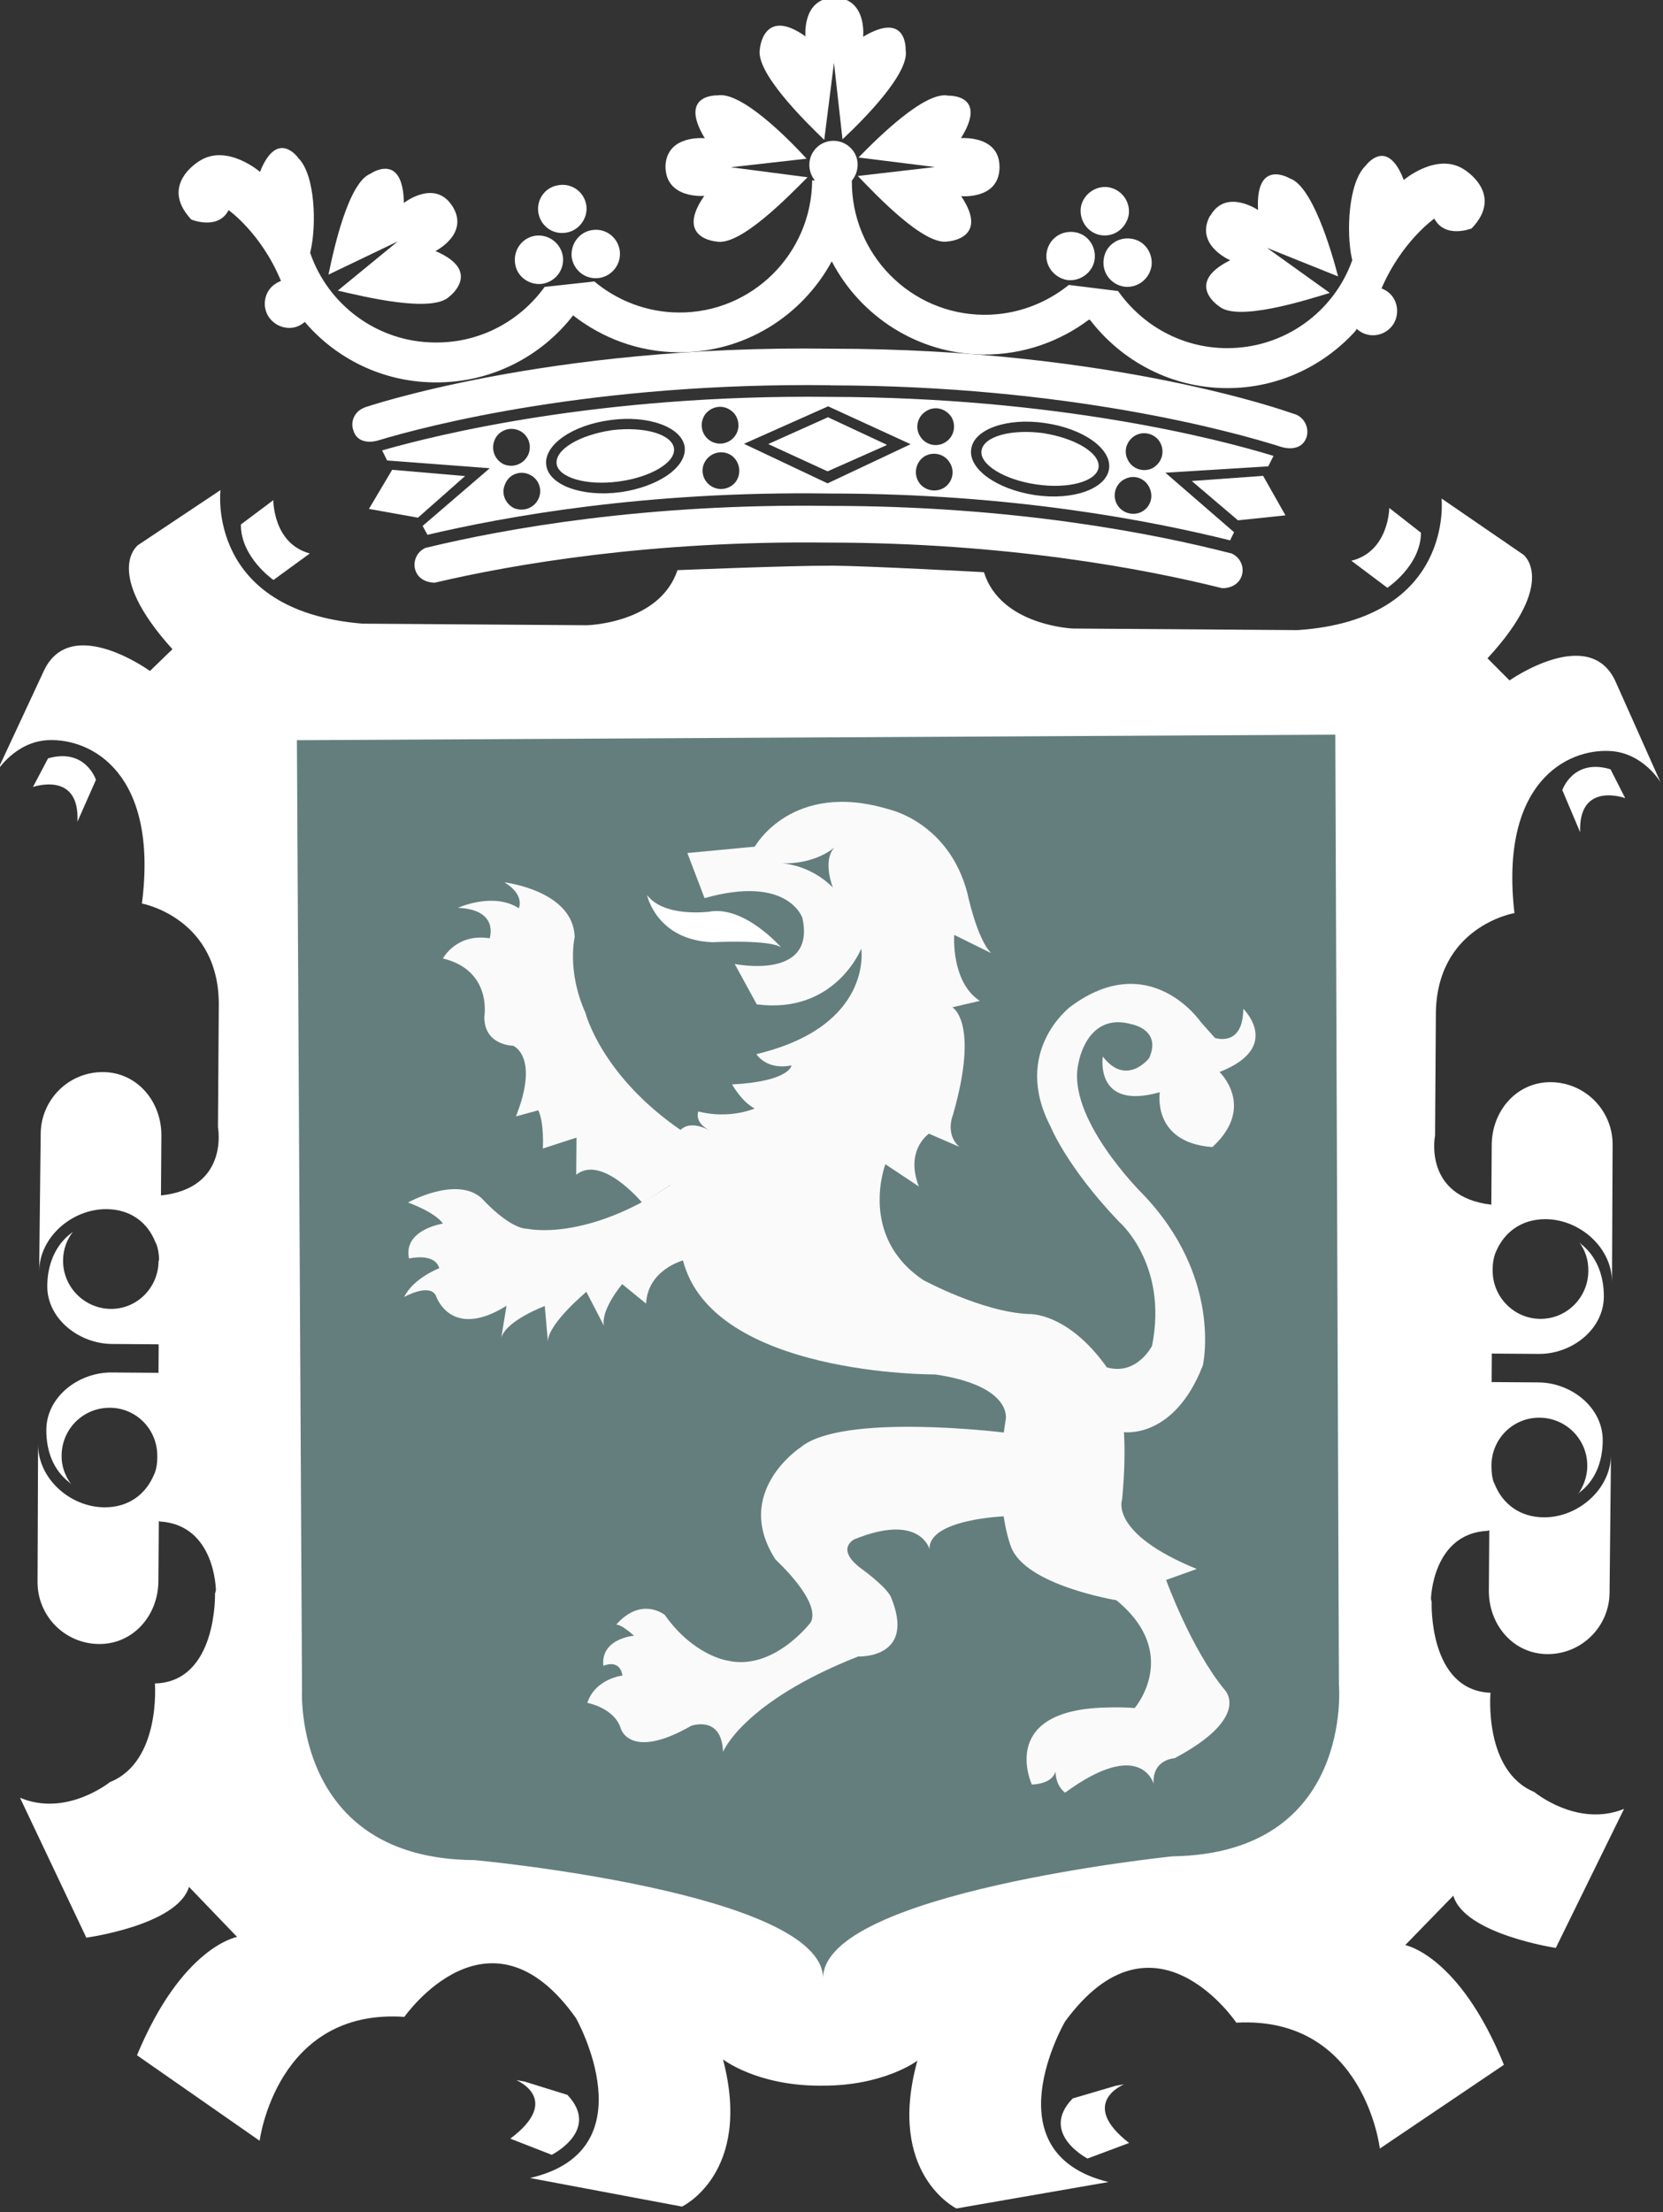 <?xml version="1.0" encoding="UTF-8" standalone="no"?>
<svg
   xmlns:dc="http://purl.org/dc/elements/1.1/"
   xmlns:cc="http://creativecommons.org/ns#"
   xmlns:rdf="http://www.w3.org/1999/02/22-rdf-syntax-ns#"
   xmlns:svg="http://www.w3.org/2000/svg"
   xmlns="http://www.w3.org/2000/svg"
   xmlns:sodipodi="http://sodipodi.sourceforge.net/DTD/sodipodi-0.dtd"
   xmlns:inkscape="http://www.inkscape.org/namespaces/inkscape"
   id="svg983"
   version="1.1"
   viewBox="0 0 71.004 94.416"
   height="94.416mm"
   width="71.004mm"
   sodipodi:docname="logoaytoblanco1.svg"
   inkscape:version="0.92.3 (2405546, 2018-03-11)">
  <rect x="0" y="0" width="71.004" height="94.416" fill="#333333" stroke="none"/>
  <sodipodi:namedview
     pagecolor="#ffffff"
     bordercolor="#666666"
     borderopacity="1"
     objecttolerance="10"
     gridtolerance="10"
     guidetolerance="10"
     inkscape:pageopacity="0"
     inkscape:pageshadow="2"
     inkscape:window-width="1920"
     inkscape:window-height="1015"
     id="namedview50"
     showgrid="false"
     inkscape:zoom="2.1648716"
     inkscape:cx="134.18111"
     inkscape:cy="174.7289"
     inkscape:window-x="0"
     inkscape:window-y="0"
     inkscape:window-maximized="1"
     inkscape:current-layer="svg983" />
  <defs
     id="defs977" />
  <g
     transform="rotate(-0.665,-8082.493,2188.706)"
     id="layer1">
    <g
       id="g2491"
       transform="matrix(0.938,0,0,0.939,1298.757,-2246.51)">
      <g
         id="g1660">
        <path
           id="path2407"
           style="fill:#ffffff;fill-opacity:1;fill-rule:nonzero;stroke:none;stroke-width:0.456"
           d="m -1356.314,2526.999 -0.703,1.294 c 0,0 2.149,-0.729 2.006,1.601 l 0.865,-1.893 c 0,0 -0.456,-1.469 -2.169,-1.002 0,0 1.713,-0.467 0,0"
           inkscape:connector-curvature="0" />
        <path
           id="path2409"
           style="fill:#ffffff;fill-opacity:1;fill-rule:nonzero;stroke:none;stroke-width:0.456"
           d="m -1347.415,2516.472 1.49,-1.089 c 0,0 -0.037,1.976 1.634,2.442 l -1.669,1.185 c 0,0 -1.482,-1.043 -1.454,-2.538 0,0 -0.028,1.496 0,0"
           inkscape:connector-curvature="0" />
        <path
           id="path2411"
           style="fill:#ffffff;fill-opacity:1;fill-rule:nonzero;stroke:none;stroke-width:0.456"
           d="m -1335.7,2587.319 c 0,0 2.105,0.897 -0.304,2.657 l 1.877,0.756 c 0,0 2.25,-1.089 0.745,-2.715 l -1.946,-0.629"
           inkscape:connector-curvature="0" />
        <path
           id="path2413"
           style="fill:#ffffff;fill-opacity:1;fill-rule:nonzero;stroke:none;stroke-width:0.456"
           d="m -1285.205,2528.32 0.654,1.319 c 0,0 -2.126,-0.809 -2.069,1.526 l -0.789,-1.924 c 0,0 0.508,-1.452 2.204,-0.921 0,0 -1.696,-0.53 0,0"
           inkscape:connector-curvature="0" />
        <path
           id="path2415"
           style="fill:#ffffff;fill-opacity:1;fill-rule:nonzero;stroke:none;stroke-width:0.456"
           d="m -1293.706,2517.47 -1.43,-1.143 c 0,0 -0.037,1.976 -1.753,2.379 l 1.623,1.247 c 0,0 1.532,-0.987 1.56,-2.482 0,0 -0.028,1.496 0,0"
           inkscape:connector-curvature="0" />
        <path
           id="path2417"
           style="fill:#ffffff;fill-opacity:1;fill-rule:nonzero;stroke:none;stroke-width:0.456"
           d="m -1308.04,2587.833 c 0,0 -2.122,0.819 0.198,2.666 l -1.901,0.686 c 0,0 -2.201,-1.172 -0.642,-2.74 l 1.978,-0.556"
           inkscape:connector-curvature="0" />
        <path
           id="path2419"
           style="fill:#ffffff;fill-opacity:1;fill-rule:nonzero;stroke:none;stroke-width:0.456"
           d="m -1320.548,2518.654 c 1.647,0.03 6.929,0.378 6.929,0.378 0.733,2.45 4.032,2.608 4.032,2.608 l 10.22,0.19 c 7.146,-0.402 6.616,-5.905 6.616,-5.905 l 3.696,2.598 c 0,0 1.576,1.24 -1.69,4.689 l 0.992,1.016 c 0,0 3.657,-2.502 4.817,0.09 l 2,4.618 c 0,0 -0.759,-1.332 -2.253,-1.445 -2.012,-0.148 -5.077,1.402 -4.464,7.314 0,0 -3.614,0.565 -3.631,4.644 l -0.1,5.427 c 0,0 -0.593,2.762 2.524,3.171 l -3e-4,0.017 0.051,-2.738 c 0.028,-1.549 1.173,-2.846 2.722,-2.817 1.568,0.03 2.809,1.327 2.78,2.88 l -0.1,6.246 c 0.028,-1.56 -1.421,-2.873 -2.983,-2.902 -1.098,-0.021 -1.902,0.57 -2.287,1.463 l -0.025,0.058 c -0.086,0.216 -0.126,0.461 -0.13,0.71 v 0.072 c -0.023,1.196 0.937,2.203 2.137,2.225 1.211,0.023 2.194,-0.948 2.216,-2.144 0.018,-0.504 -0.132,-0.946 -0.394,-1.313 l 0.079,0.081 c 0.663,0.529 1.026,1.391 1.008,2.402 -0.028,1.499 -1.499,2.594 -2.988,2.566 l -2.144,-0.04 v 0.142 l -0.021,1.13 v 0.023 l 2.135,0.04 c 1.494,0.028 2.919,1.176 2.891,2.676 -0.019,1.024 -0.396,1.845 -1.096,2.357 l -0.072,0.093 c 0.265,-0.369 0.443,-0.811 0.452,-1.297 0.023,-1.211 -0.938,-2.203 -2.146,-2.225 -1.209,-0.023 -2.194,0.933 -2.216,2.144 v 0.072 c 0,0.244 0.023,0.486 0.093,0.688 l 0.039,0.081 c 0.35,0.91 1.124,1.526 2.228,1.546 1.549,0.028 3.056,-1.234 3.086,-2.801 l -0.137,6.258 c -0.028,1.553 -1.317,2.79 -2.865,2.761 -1.554,-0.028 -2.657,-1.364 -2.628,-2.925 l 0.051,-2.729 -0.039,-7e-4 -0.017,0.018 c -2.538,0.081 -2.634,3.068 -2.634,3.068 l 0.03,0.142 c 0,0 -0.204,4.007 2.63,4.154 0,0 -0.365,3.546 1.939,4.533 0,0 1.945,1.653 4.078,0.815 l -3.179,6.282 c 0,0 -4.148,-0.67 -4.637,-2.428 l -2.216,2.221 c 0,0 2.456,0.482 4.429,5.493 l -5.692,3.741 c 0,0 -0.629,-6.046 -6.466,-5.798 0,0 -3.679,-5.617 -7.793,-0.144 0,0 -3.546,5.919 1.891,7.32 l -6.935,1.121 c 0,0 -3.183,-1.598 -1.7,-6.736 0,0 -1.54,1.136 -4.371,1.084 l -0.021,-6e-4 h -0.104 l -0.019,-3e-4 c -2.84,-0.053 -4.33,-1.245 -4.33,-1.245 1.296,5.189 -1.946,6.668 -1.946,6.668 l -6.901,-1.379 c 5.494,-1.198 2.176,-7.244 2.176,-7.244 -3.894,-5.62 -7.809,-0.146 -7.809,-0.146 -5.821,-0.464 -6.654,5.554 -6.654,5.554 l -5.537,-3.95 c 2.12,-4.935 4.619,-5.325 4.619,-5.325 l -2.164,-2.302 c -0.54,1.739 -4.699,2.255 -4.699,2.255 l -2.945,-6.395 c 2.099,0.917 4.102,-0.663 4.102,-0.663 2.337,-0.9 2.099,-4.458 2.099,-4.458 2.847,-0.042 2.783,-4.054 2.783,-4.054 l 0.042,-0.142 c 0,0 0.017,-2.988 -2.524,-3.164 l 2e-4,-0.017 -0.037,-7e-4 -0.051,2.729 c -0.028,1.562 -1.184,2.854 -2.733,2.826 -1.563,-0.028 -2.797,-1.313 -2.768,-2.865 l 0.097,-6.259 c -0.03,1.567 1.417,2.885 2.984,2.914 1.095,0.021 1.895,-0.567 2.277,-1.463 l 0.039,-0.079 c 0.074,-0.198 0.116,-0.44 0.119,-0.683 v -0.072 c 0.023,-1.211 -0.921,-2.203 -2.125,-2.225 -1.218,-0.023 -2.206,0.933 -2.229,2.144 -0.018,0.486 0.151,0.934 0.421,1.313 l -0.098,-0.097 c -0.672,-0.538 -1.024,-1.373 -1.005,-2.397 0.028,-1.499 1.5,-2.594 3.002,-2.566 l 2.133,0.04 5e-4,-0.023 0.021,-1.13 v -0.142 l -2.12,-0.04 c -1.503,-0.028 -2.946,-1.177 -2.918,-2.676 0.019,-1.011 0.417,-1.858 1.093,-2.362 l 0.102,-0.079 c -0.283,0.356 -0.453,0.793 -0.462,1.297 -0.023,1.197 0.941,2.203 2.151,2.225 1.193,0.023 2.173,-0.948 2.195,-2.145 l 0.023,-0.07 c 0,-0.249 -0.037,-0.496 -0.114,-0.715 l -0.037,-0.06 c -0.334,-0.906 -1.108,-1.526 -2.214,-1.546 -1.56,-0.03 -3.068,1.229 -3.098,2.789 l 0.142,-6.245 c 0.028,-1.552 1.302,-2.804 2.876,-2.775 1.545,0.028 2.644,1.367 2.616,2.916 l -0.051,2.739 v -0.018 c 3.131,-0.292 2.631,-3.075 2.631,-3.075 l 0.1,-5.427 c 0.135,-4.077 -3.443,-4.775 -3.443,-4.775 0.827,-5.886 -2.186,-7.548 -4.196,-7.475 -1.479,0.058 -2.314,1.36 -2.314,1.36 l 2.183,-4.54 c 1.265,-2.547 4.816,0.09 4.816,0.09 l 1.034,-0.978 c -3.151,-3.568 -1.513,-4.748 -1.513,-4.748 l 3.784,-2.459 c 0,0 -0.732,5.479 6.394,6.146 l 10.215,0.19 c 0,0 3.312,-0.035 4.149,-2.456 0,0 5.264,-0.151 6.922,-0.121 h 0.082"
           inkscape:connector-curvature="0" />
        <path
           id="path2421"
           style="fill:#ffffff;fill-opacity:1;fill-rule:nonzero;stroke:none;stroke-width:0.456"
           d="m -1337.184,2514.39 -3.316,-0.324 -1.078,1.766 2.227,0.424 2.167,-1.867"
           inkscape:connector-curvature="0" />
        <path
           id="path2423"
           style="fill:#ffffff;fill-opacity:1;fill-rule:nonzero;stroke:none;stroke-width:0.456"
           d="m -1304.112,2514.997 3.251,-0.196 0.996,1.807 -2.164,0.201 -2.083,-1.811"
           inkscape:connector-curvature="0" />
        <path
           id="path2425"
           style="fill:#ffffff;fill-opacity:1;fill-rule:nonzero;stroke:none;stroke-width:0.456"
           d="m -1320.515,2510.46 c 10.759,0.139 18.297,2.308 20.485,3.032 0.416,0.135 0.983,0.114 1.169,-0.434 0.127,-0.414 -0.086,-0.882 -0.506,-1.039 l -0.216,-0.072 c 0,0 -8.025,-3.008 -20.901,-3.153 v -2e-4 c -12.898,-0.334 -21.263,2.432 -21.263,2.432 h 0.021 c -0.428,0.142 -0.665,0.601 -0.521,1.02 0.144,0.555 0.714,0.597 1.131,0.477 2.212,-0.643 9.831,-2.53 20.601,-2.269 v 10e-5"
           inkscape:connector-curvature="0" />
        <path
           id="path2427"
           style="fill:#ffffff;fill-opacity:1;fill-rule:nonzero;stroke:none;stroke-width:0.456"
           d="m -1320.66,2517.605 c 8.065,0.102 14.327,1.349 17.87,2.279 0.349,0.018 0.772,-0.151 0.901,-0.553 0.147,-0.416 -0.079,-0.883 -0.496,-1.037 l -0.026,-5e-4 c -3.481,-0.937 -9.879,-2.264 -18.218,-2.356 l -0.026,-6e-4 0.026,6e-4 c -8.349,-0.217 -14.801,0.871 -18.314,1.678 l -0.03,-5e-4 c -0.414,0.139 -0.652,0.597 -0.527,1.018 0.119,0.407 0.527,0.585 0.881,0.586 3.584,-0.797 9.881,-1.811 17.959,-1.613"
           inkscape:connector-curvature="0" />
        <path
           id="path2429"
           style="fill:#ffffff;fill-opacity:1;fill-rule:nonzero;stroke:none;stroke-width:0.456"
           d="m -1307.765,2501.598 c -0.592,-0.084 -1.164,0.338 -1.255,0.928 -0.075,0.601 0.329,1.166 0.931,1.255 0.602,0.088 1.146,-0.331 1.254,-0.938 0.076,-0.601 -0.334,-1.144 -0.93,-1.244 0,0 0.596,0.1 0,0"
           inkscape:connector-curvature="0" />
        <path
           id="path2431"
           style="fill:#ffffff;fill-opacity:1;fill-rule:nonzero;stroke:none;stroke-width:0.456"
           d="m -1306.755,2503.95 c -0.604,-0.09 -1.172,0.317 -1.248,0.928 -0.093,0.595 0.315,1.153 0.917,1.25 0.592,0.09 1.166,-0.33 1.259,-0.94 0.074,-0.597 -0.328,-1.164 -0.928,-1.237 0,0 0.601,0.074 0,0"
           inkscape:connector-curvature="0" />
        <path
           id="path2433"
           style="fill:#ffffff;fill-opacity:1;fill-rule:nonzero;stroke:none;stroke-width:0.456"
           d="m -1309.335,2503.623 c -0.606,-0.088 -1.165,0.31 -1.262,0.923 -0.098,0.586 0.331,1.148 0.93,1.253 0.602,0.077 1.171,-0.347 1.253,-0.93 0.084,-0.611 -0.333,-1.173 -0.921,-1.246 0,0 0.588,0.074 0,0"
           inkscape:connector-curvature="0" />
        <path
           id="path2435"
           style="fill:#ffffff;fill-opacity:1;fill-rule:nonzero;stroke:none;stroke-width:0.456"
           d="m -1332.744,2501.213 c 0.611,-0.075 1.149,0.351 1.225,0.96 0.063,0.595 -0.385,1.153 -0.981,1.213 -0.616,0.072 -1.144,-0.365 -1.216,-0.968 -0.063,-0.609 0.365,-1.142 0.972,-1.204 0,0 -0.607,0.062 0,0"
           inkscape:connector-curvature="0" />
        <path
           id="path2437"
           style="fill:#ffffff;fill-opacity:1;fill-rule:nonzero;stroke:none;stroke-width:0.456"
           d="m -1333.832,2503.5 c 0.601,-0.058 1.144,0.374 1.218,0.981 0.061,0.609 -0.374,1.138 -0.974,1.214 -0.598,0.058 -1.153,-0.362 -1.211,-0.965 -0.07,-0.615 0.358,-1.16 0.967,-1.23 0,0 -0.609,0.07 0,0"
           inkscape:connector-curvature="0" />
        <path
           id="path2439"
           style="fill:#ffffff;fill-opacity:1;fill-rule:nonzero;stroke:none;stroke-width:0.456"
           d="m -1331.241,2503.272 c 0.604,-0.07 1.148,0.358 1.218,0.972 0.062,0.603 -0.37,1.145 -0.974,1.216 -0.607,0.067 -1.144,-0.365 -1.22,-0.972 -0.051,-0.607 0.372,-1.149 0.976,-1.216 0,0 -0.603,0.067 0,0"
           inkscape:connector-curvature="0" />
        <path
           id="path2441"
           style="fill:#ffffff;fill-opacity:1;fill-rule:nonzero;stroke:none;stroke-width:0.456"
           d="m -1319.827,2499.282 c 0.942,-0.857 3.097,-2.965 2.921,-4.021 0,0 0.105,-1.815 -1.93,-0.627 0,0 0.209,-1.699 -1.226,-1.796 h -0.063 c -1.484,0.018 -1.333,1.747 -1.333,1.747 -1.902,-1.38 -2.082,0.537 -2.082,0.537 -0.235,1.066 2.01,3.318 2.881,4.178 l 0.483,-3.5 0.348,3.483"
           inkscape:connector-curvature="0" />
        <path
           id="path2443"
           style="fill:#ffffff;fill-opacity:1;fill-rule:nonzero;stroke:none;stroke-width:0.456"
           d="m -1321.473,2500.146 c -0.838,-0.938 -2.947,-3.108 -4.028,-2.925 0,0 -1.792,-0.093 -0.594,1.941 0,0 -1.713,-0.199 -1.804,1.228 v 0.067 c 0.018,1.461 1.75,1.324 1.75,1.324 -1.371,1.916 0.521,2.081 0.521,2.081 1.078,0.244 3.315,-2.019 4.189,-2.872 l -3.492,-0.496 3.46,-0.349"
           inkscape:connector-curvature="0" />
        <path
           id="path2445"
           style="fill:#ffffff;fill-opacity:1;fill-rule:nonzero;stroke:none;stroke-width:0.456"
           d="m -1319.109,2500.12 c 0.905,-0.907 3.086,-3.011 4.128,-2.764 0,0 1.819,-0.049 0.546,1.937 0,0 1.73,-0.125 1.739,1.297 v 0.063 c -0.04,1.466 -1.762,1.276 -1.762,1.276 1.284,1.954 -0.621,2.051 -0.621,2.051 -1.076,0.204 -3.234,-2.135 -4.071,-3.022 l 3.514,-0.366 -3.473,-0.473"
           inkscape:connector-curvature="0" />
        <path
           id="path2447"
           style="fill:#ffffff;fill-opacity:1;fill-rule:nonzero;stroke:none;stroke-width:0.456"
           d="m -1320.227,2499.346 c 0.605,0.017 1.086,0.512 1.075,1.105 -0.018,0.625 -0.51,1.103 -1.116,1.092 -0.62,-0.017 -1.095,-0.508 -1.083,-1.133 0.018,-0.593 0.504,-1.075 1.124,-1.064 0,0 -0.62,-0.018 0,0"
           inkscape:connector-curvature="0" />
        <path
           id="path2449"
           style="fill:#ffffff;fill-opacity:1;fill-rule:nonzero;stroke:none;stroke-width:0.456"
           d="m -1297.343,2505.777 c -0.307,-1.231 -1.131,-4.13 -2.149,-4.482 0,0 -1.56,-0.959 -1.46,1.422 0,0 -1.426,-0.999 -2.159,0.209 l -0.049,0.058 c -0.683,1.304 0.914,2 0.914,2 -2.133,1.03 -0.524,2.092 -0.524,2.092 0.824,0.705 3.865,-0.21 5.039,-0.555 l -2.836,-2.081 3.224,1.337"
           inkscape:connector-curvature="0" />
        <path
           id="path2451"
           style="fill:#ffffff;fill-opacity:1;fill-rule:nonzero;stroke:none;stroke-width:0.456"
           d="m -1321.231,2501.134 c -0.062,3.33 -2.806,5.997 -6.141,5.935 -1.467,-0.026 -2.803,-0.582 -3.825,-1.455 l -2.266,0.22 c -1.131,1.526 -2.942,2.506 -4.987,2.469 h -0.04 c -2.635,-0.049 -4.847,-1.779 -5.628,-4.142 l 0.019,-0.077 c 0.289,-1.176 0.258,-3.45 -0.504,-4.232 0,0 -0.936,-1.38 -1.755,0.603 0,0 -1.46,-1.293 -2.715,-0.547 0,0 -1.923,1.051 -0.438,2.678 0,0 1.209,0.518 1.705,-0.407 0,0 1.454,1.051 2.321,3.188 l 1.071,1.915 c 1.406,1.695 3.517,2.79 5.891,2.834 l 0.04,7e-4 c 2.546,0.047 4.835,-1.127 6.301,-2.973 v 0 c 1.308,1.047 2.966,1.701 4.777,1.734 3.005,0.056 5.642,-1.587 7.018,-4.044 l 0.021,0.018 c 1.272,2.492 3.858,4.232 6.849,4.288 1.813,0.033 3.478,-0.555 4.816,-1.533 l 0.047,0.018 c 1.401,1.869 3.63,3.122 6.152,3.169 2.339,0.044 4.449,-0.943 5.917,-2.524 l 1.198,-1.893 c 0.951,-2.159 2.455,-3.178 2.455,-3.178 0.481,0.939 1.694,0.466 1.694,0.466 1.536,-1.571 -0.331,-2.694 -0.331,-2.694 -1.227,-0.797 -2.734,0.457 -2.734,0.457 -0.743,-2.01 -1.73,-0.666 -1.73,-0.666 -0.796,0.744 -0.92,3.012 -0.675,4.203 l 0.021,0.074 c -0.859,2.342 -3.138,3.988 -5.783,3.939 -2.041,-0.039 -3.82,-1.091 -4.895,-2.654 l -2.239,-0.302 c -1.059,0.835 -2.42,1.339 -3.882,1.312 -3.342,-0.061 -6,-2.829 -5.938,-6.159"
           inkscape:connector-curvature="0" />
        <path
           id="path2453"
           style="fill:#ffffff;fill-opacity:1;fill-rule:nonzero;stroke:none;stroke-width:0.456"
           d="m -1343.295,2505.162 c 0.269,-1.244 0.972,-4.187 1.96,-4.562 0,0 1.497,-1.023 1.51,1.343 0,0 1.379,-1.057 2.167,0.116 l 0.049,0.072 c 0.758,1.259 -0.805,2.016 -0.805,2.016 2.15,0.943 0.608,2.077 0.608,2.077 -0.799,0.752 -3.886,-0.042 -5.074,-0.331 l 2.757,-2.205 -3.173,1.474"
           inkscape:connector-curvature="0" />
        <path
           id="path2455"
           style="fill:#ffffff;fill-opacity:1;fill-rule:nonzero;stroke:none;stroke-width:0.456"
           d="m -1345.692,2505.538 c -0.515,0.299 -0.674,0.999 -0.35,1.507 0.327,0.507 1.017,0.678 1.507,0.354 0.528,-0.332 0.678,-1.002 0.356,-1.525 -0.329,-0.509 -1.004,-0.669 -1.513,-0.336 0,0 0.508,-0.333 0,0"
           inkscape:connector-curvature="0" />
        <path
           id="path2457"
           style="fill:#ffffff;fill-opacity:1;fill-rule:nonzero;stroke:none;stroke-width:0.456"
           d="m -1323.361,2513.095 2.722,-1.182 2.669,1.282 -2.715,1.166 -2.677,-1.266"
           inkscape:connector-curvature="0" />
        <path
           id="path2459"
           style="fill:#ffffff;fill-opacity:1;fill-rule:nonzero;stroke:none;stroke-width:0.456"
           d="m -1330.477,2512.381 c 1.472,-0.16 2.732,0.211 2.816,0.861 0.077,0.634 -1.07,1.3 -2.539,1.476 -1.466,0.183 -2.734,-0.208 -2.811,-0.834 -0.075,-0.651 1.059,-1.302 2.534,-1.502 0,0 -1.475,0.201 0,0"
           inkscape:connector-curvature="0" />
        <path
           id="path2461"
           style="fill:#ffffff;fill-opacity:1;fill-rule:nonzero;stroke:none;stroke-width:0.456"
           d="m -1300.622,2514.372 -4.685,0.235 3.094,2.74 -0.179,0.353 -2e-4,0.017 c -3.49,-0.911 -9.887,-2.253 -18.227,-2.342 -8.349,-0.221 -14.801,0.883 -18.307,1.664 l -0.217,-0.405 3.087,-2.588 -4.668,-0.407 -0.223,-0.46 c 2.422,-0.664 9.904,-2.443 20.409,-2.196 l 0.018,2e-4 c 10.257,0.139 17.583,2.097 20.142,2.916 z m -35.185,-1.638 c -0.208,0.444 -0.026,0.92 0.378,1.135 0.422,0.189 0.919,0.017 1.128,-0.412 0.189,-0.406 0.028,-0.906 -0.391,-1.105 -0.42,-0.203 -0.926,-0.018 -1.115,0.382 0,0 0.189,-0.399 0,0 m 0.449,2.026 c -0.215,0.423 -0.017,0.902 0.378,1.111 0.429,0.181 0.919,0.017 1.126,-0.412 0.2,-0.412 0.018,-0.913 -0.402,-1.105 -0.408,-0.2 -0.918,-0.032 -1.103,0.406 0,0 0.184,-0.437 0,0 m 9.105,-3.005 c -0.242,0.38 -0.147,0.897 0.233,1.151 0.389,0.263 0.916,0.156 1.175,-0.242 0.238,-0.362 0.147,-0.891 -0.239,-1.141 -0.392,-0.271 -0.907,-0.151 -1.169,0.231 0,0 0.262,-0.382 0,0 m 0.018,2.075 c -0.255,0.383 -0.142,0.895 0.246,1.146 0.378,0.253 0.897,0.146 1.151,-0.223 0.253,-0.394 0.144,-0.911 -0.226,-1.171 -0.394,-0.253 -0.911,-0.146 -1.171,0.247 0,0 0.26,-0.392 0,0 m 5.548,1.084 3.801,-1.736 -3.736,-1.765 -3.849,1.66 z m -12.795,-0.98 c 0.095,0.905 1.602,1.485 3.355,1.273 1.732,-0.222 3.061,-1.113 2.953,-2.029 -0.119,-0.893 -1.633,-1.471 -3.352,-1.256 -1.74,0.201 -3.066,1.099 -2.957,2.011 0,0 -0.109,-0.912 0,0 m 26.887,-1.061 c -0.416,0.183 -0.624,0.676 -0.433,1.089 0.179,0.436 0.676,0.627 1.098,0.453 0.415,-0.199 0.624,-0.669 0.432,-1.119 -0.174,-0.406 -0.676,-0.611 -1.096,-0.423 0,0 0.42,-0.188 0,0 m -0.521,1.985 c -0.429,0.176 -0.62,0.67 -0.446,1.089 0.186,0.436 0.685,0.618 1.101,0.453 0.436,-0.193 0.614,-0.666 0.432,-1.096 -0.186,-0.444 -0.672,-0.631 -1.087,-0.446 0,0 0.415,-0.185 0,0 m -9.053,-3.169 c -0.4,0.235 -0.518,0.76 -0.285,1.131 0.238,0.407 0.761,0.534 1.154,0.285 0.396,-0.24 0.509,-0.753 0.283,-1.142 -0.255,-0.391 -0.756,-0.531 -1.153,-0.274 0,0 0.397,-0.256 0,0 m -0.105,2.057 c -0.379,0.246 -0.507,0.758 -0.262,1.161 0.234,0.379 0.757,0.504 1.155,0.266 0.379,-0.237 0.509,-0.744 0.265,-1.137 -0.236,-0.402 -0.752,-0.529 -1.158,-0.29 0,0 0.405,-0.238 0,0 m 5.524,-1.456 c -1.733,-0.28 -3.243,0.242 -3.38,1.131 -0.158,0.911 1.134,1.85 2.872,2.137 1.734,0.277 3.245,-0.248 3.389,-1.148 0.151,-0.907 -1.15,-1.854 -2.882,-2.119 0,0 1.731,0.266 0,0"
           inkscape:connector-curvature="0" />
        <path
           id="path2463"
           style="fill:#ffffff;fill-opacity:1;fill-rule:nonzero;stroke:none;stroke-width:0.456"
           d="m -1310.831,2512.745 c -1.462,-0.214 -2.725,0.109 -2.833,0.756 -0.111,0.63 1.014,1.339 2.47,1.569 1.472,0.237 2.74,-0.105 2.847,-0.729 0.098,-0.648 -1.012,-1.34 -2.484,-1.595 0,0 1.472,0.255 0,0"
           inkscape:connector-curvature="0" />
        <path
           id="path2465"
           style="fill:#ffffff;fill-opacity:1;fill-rule:nonzero;stroke:none;stroke-width:0.456"
           d="m -1295.149,2506.461 c 0.505,0.334 0.616,1.028 0.292,1.523 -0.351,0.505 -1.03,0.64 -1.532,0.294 -0.51,-0.348 -0.64,-1.034 -0.298,-1.527 0.35,-0.499 1.022,-0.634 1.538,-0.29 0,0 -0.516,-0.344 0,0"
           inkscape:connector-curvature="0" />
        <path
           id="path2467"
           style="fill:#ffffff;fill-opacity:1;fill-rule:nonzero;stroke:none;stroke-width:0.456"
           d="m -1317.969,2513.195 -2.667,-1.282 -2.72,1.182 2.675,1.266 2.713,-1.166"
           inkscape:connector-curvature="0" />
        <path
           id="path2469"
           style="fill:#647e7e;fill-opacity:1;fill-rule:nonzero;stroke:none;stroke-width:0.456"
           d="m -1321.682,2582.855 c 0.024,-3.911 -15.809,-5.559 -15.809,-5.559 -8.277,-0.136 -7.756,-7.82 -7.756,-7.82 l 0.269,-43.171 23.648,0.148 23.618,0.148 -0.337,43.17 c 0,0 0.597,7.692 -7.665,7.723 0,0 -15.944,1.45 -15.968,5.36 0,0 0,-0.09 0,0"
           inkscape:connector-curvature="0" />
        <path
           id="path2471"
           style="fill:#ffffff;fill-opacity:1;fill-rule:nonzero;stroke:none;stroke-width:0.456"
           d="m -1326.287,2534.314 c 1.606,-0.258 3.243,1.669 3.243,1.669 -0.499,-0.383 -3.13,-0.277 -3.13,-0.277 -2.545,-0.127 -2.948,-2.174 -2.948,-2.174 0.78,1.044 2.835,0.783 2.835,0.783"
           inkscape:connector-curvature="0" />
        <path
           id="path2473"
           style="fill:#fafafa;fill-opacity:1;fill-rule:nonzero;stroke:none;stroke-width:0.456"
           d="m -1303.352,2540.32 c 0,0 1.274,0.464 1.307,-1.306 0,0 1.789,1.761 -1.116,2.859 0,0 1.655,1.593 -0.357,3.401 h -0.079 c -2.69,-0.269 -2.292,-2.515 -2.292,-2.515 -2.995,0.814 -2.575,-1.651 -2.575,-1.651 1.055,1.405 2.103,0.102 2.103,0.102 0.612,-1.294 -0.776,-1.555 -0.776,-1.555 -2.032,-0.599 -2.433,1.718 -2.433,1.718 -0.637,2.468 2.81,5.962 2.81,5.962 3.656,3.865 2.686,7.864 2.686,7.864 -1.372,3.403 -3.687,2.986 -3.687,2.986 0.018,-0.801 -0.684,-2.948 -0.684,-2.948 1.368,0.405 2.07,-0.959 2.07,-0.959 0.785,-3.715 -1.439,-5.655 -1.439,-5.655 -2.352,-2.519 -3.059,-4.349 -3.059,-4.349 -1.76,-3.465 0.968,-5.454 0.968,-5.454 3.638,-2.631 5.91,0.76 5.91,0.76 l 0.645,0.742"
           inkscape:connector-curvature="0" />
        <path
           id="path2475"
           style="fill:#fafafa;fill-opacity:1;fill-rule:nonzero;stroke:none;stroke-width:0.456"
           d="m -1321.9,2549.54 c -1.374,-1.206 -2.851,-0.778 -2.851,-0.778 -2.2,0.982 -2.929,1.392 -2.929,1.392 0,0 -1.609,0.402 -1.703,1.942 l -1.077,-0.898 c 0,0 -0.988,1.134 -0.854,1.881 l -0.78,-1.55 c 0,0 -1.763,1.428 -1.778,2.236 l -0.123,-1.612 c 0,0 -1.754,0.626 -1.996,1.418 l 0.255,-1.45 c -2.581,1.562 -3.209,-0.498 -3.209,-0.498 -0.288,-0.588 -1.445,0.044 -1.445,0.044 0.436,-0.859 1.613,-1.288 1.613,-1.288 -0.204,-0.729 -1.372,-0.457 -1.372,-0.457 -0.262,-1.319 1.563,-1.57 1.563,-1.57 -0.36,-0.531 -1.579,-0.977 -1.579,-0.977 0,0 2.208,-1.196 3.35,-0.16 0,0 1.223,1.403 2.079,1.419 0,0 2.624,0.637 6.546,-1.927"
           inkscape:connector-curvature="0" />
        <path
           id="path2477"
           style="fill:#fafafa;fill-opacity:1;fill-rule:nonzero;stroke:none;stroke-width:0.456"
           d="m -1335.308,2540.305 c 0,0 -1.31,-0.025 -1.286,-1.333 0,0 0.401,-2.094 -1.853,-2.67 0,0 0.623,-1.152 2.136,-0.892 0,0 0.471,-1.295 -1.424,-1.402 0,0 1.607,-0.714 2.769,0.051 0,0 0.301,-0.596 -0.642,-1.184 0,0 3.145,0.411 3.168,2.531 0,0 -0.383,1.534 0.449,3.437 0,0 0.675,2.85 4.28,5.387 0,0 -0.443,0.366 -0.482,2.475 0,0 -0.891,0.58 -1.324,0.791 0,0 -1.801,-2.212 -2.977,-1.295 l 0.032,-1.687 -1.539,0.479 c 0,0 0.088,-1.153 -0.187,-1.74 l -1.02,0.266 c 1.125,-2.74 -0.098,-3.217 -0.098,-3.217"
           inkscape:connector-curvature="0" />
        <path
           id="path2479"
           style="fill:#fafafa;fill-opacity:1;fill-rule:nonzero;stroke:none;stroke-width:0.456"
           d="m -1326.903,2543.392 c 1.443,0.383 2.563,-0.107 2.563,-0.107 -0.579,-0.306 -1.013,-1.105 -1.013,-1.105 2.626,-0.105 2.716,-0.833 2.716,-0.833 -1.158,0.215 -1.591,-0.532 -1.591,-0.532 5.348,-1.21 4.826,-4.737 4.826,-4.737 0,0 -1.22,2.978 -4.784,2.476 l -0.984,-1.849 c 0,0 3.704,0.813 3.105,-2.057 0,0 -0.621,-1.979 -4.442,-0.95 l -0.758,-2.059 3.072,-0.254 c 0,0 1.721,-3.023 6.143,-1.619 0,0 2.71,0.62 3.512,3.859 0,0 0.4,2.056 1.046,2.723 l -1.671,-0.847 c 0,0 -0.182,2.13 1.13,3.013 l -1.254,0.276 c 0,0 1.236,0.678 -0.028,4.888 0,0 -0.383,0.857 0.271,1.457 l -1.373,-0.613 c 0,0 -1.114,0.724 -0.488,2.395 l -1.512,-1.029 c 0,0 -1.289,3.248 1.658,5.28 0,0 2.667,1.487 4.784,1.603 0,0 1.758,-0.091 3.534,2.47 0,0 1.141,1.121 0.622,6.005 0,0 -0.637,1.516 3.36,3.201 l -1.4,0.483 c 0,0 1.108,3.177 2.616,5.035 0,0 1.213,1.246 -2.33,3.074 0,0 -1.014,0.03 -0.963,1.143 0,0 -0.552,-2.121 -4.034,0.361 0,0 -0.556,-0.367 -0.394,-1.317 0,0 0.198,0.877 -1.113,0.932 0,0 -1.472,-3.239 3.062,-3.452 0,0 0.947,-0.046 1.656,0.03 0,0 2.167,-2.444 -0.776,-4.912 0,0 -4.14,-0.723 -4.763,-2.48 0,0 -0.838,-2.071 -0.178,-5.778 0,0 0.385,-1.524 -3.179,-2.098 0,0 -10.135,-0.046 -11.425,-5.315 0,0 -1.856,-7.55 1.276,-5.898 -0.716,-0.379 -0.499,-0.864 -0.499,-0.864 m 3.867,-11.238 c 0,0 1.298,0.025 2.374,1.131 0,0 -0.484,-1.247 0.109,-1.832 0,0 -0.875,0.79 -2.483,0.702 0,0 1.608,0.088 0,0"
           inkscape:connector-curvature="0" />
        <path
           id="path2481"
           style="fill:#960954;fill-opacity:1;fill-rule:nonzero;stroke:none;stroke-width:0.456"
           d="m -1318.477,2565.375 h 2e-4 -2e-4"
           inkscape:connector-curvature="0" />
        <path
           id="path2483"
           style="fill:#960954;fill-opacity:1;fill-rule:nonzero;stroke:none;stroke-width:0.456"
           d="m -1318.48,2565.372 c -0.021,-0.042 -0.018,-0.032 0,0"
           inkscape:connector-curvature="0" />
        <path
           id="path2485"
           style="fill:#960954;fill-opacity:1;fill-rule:nonzero;stroke:none;stroke-width:0.456"
           d="m -1318.395,2565.559 c -0.042,-0.097 -0.067,-0.151 -0.082,-0.183 0.026,0.058 0.082,0.183 0.082,0.183"
           inkscape:connector-curvature="0" />
        <path
           id="path2487"
           style="fill:#960954;fill-opacity:1;fill-rule:nonzero;stroke:none;stroke-width:0.456"
           d="m -1330.963,2566.725 c 0.018,-0.023 0.035,-0.032 0.046,-0.053 -0.046,0.017 -0.046,0.053 -0.046,0.053"
           inkscape:connector-curvature="0" />
        <path
           id="path2489"
           style="fill:#fafafa;fill-opacity:1;fill-rule:nonzero;stroke:none;stroke-width:0.456"
           d="m -1312.847,2560.016 c 0.018,-0.974 -0.128,-1.766 -0.323,-1.782 0,-0.053 0.018,-0.088 0.018,-0.088 0,0 -7.359,-1.001 -9.276,0.567 0,0 -3.149,1.999 -1.194,5.09 0,0 2.082,1.936 1.562,2.87 0,0 -1.724,2.221 -3.839,1.683 0,0 -1.522,-0.251 -2.797,-2.1 0,0 -1.047,-0.878 -2.22,0.418 0.081,-0.017 0.286,0.047 0.812,0.508 0,0 -1.535,0.105 -1.415,1.358 0,0 0.739,-0.35 0.865,0.449 0,0 -1.231,0.114 -1.615,1.222 0,0 1.237,0.237 1.513,1.193 0,0 0.404,1.464 3.203,-0.095 0,0 1.395,-0.491 1.436,1.202 0,0 0.918,-2.257 6.201,-4.266 0,0 2.66,0.156 1.523,-2.684 -0.221,-0.497 -1.365,-1.329 -1.365,-1.329 -1.155,-0.903 -0.269,-1.314 -0.269,-1.314 3.016,-1.182 3.416,0.491 3.416,0.491 -0.049,-1.378 3.463,-1.459 3.463,-1.459 -0.025,-0.051 -0.042,-0.111 -0.067,-0.17 0.192,-0.068 0.352,-0.822 0.369,-1.762"
           inkscape:connector-curvature="0" />
      </g>
    </g>
  </g>
</svg>
